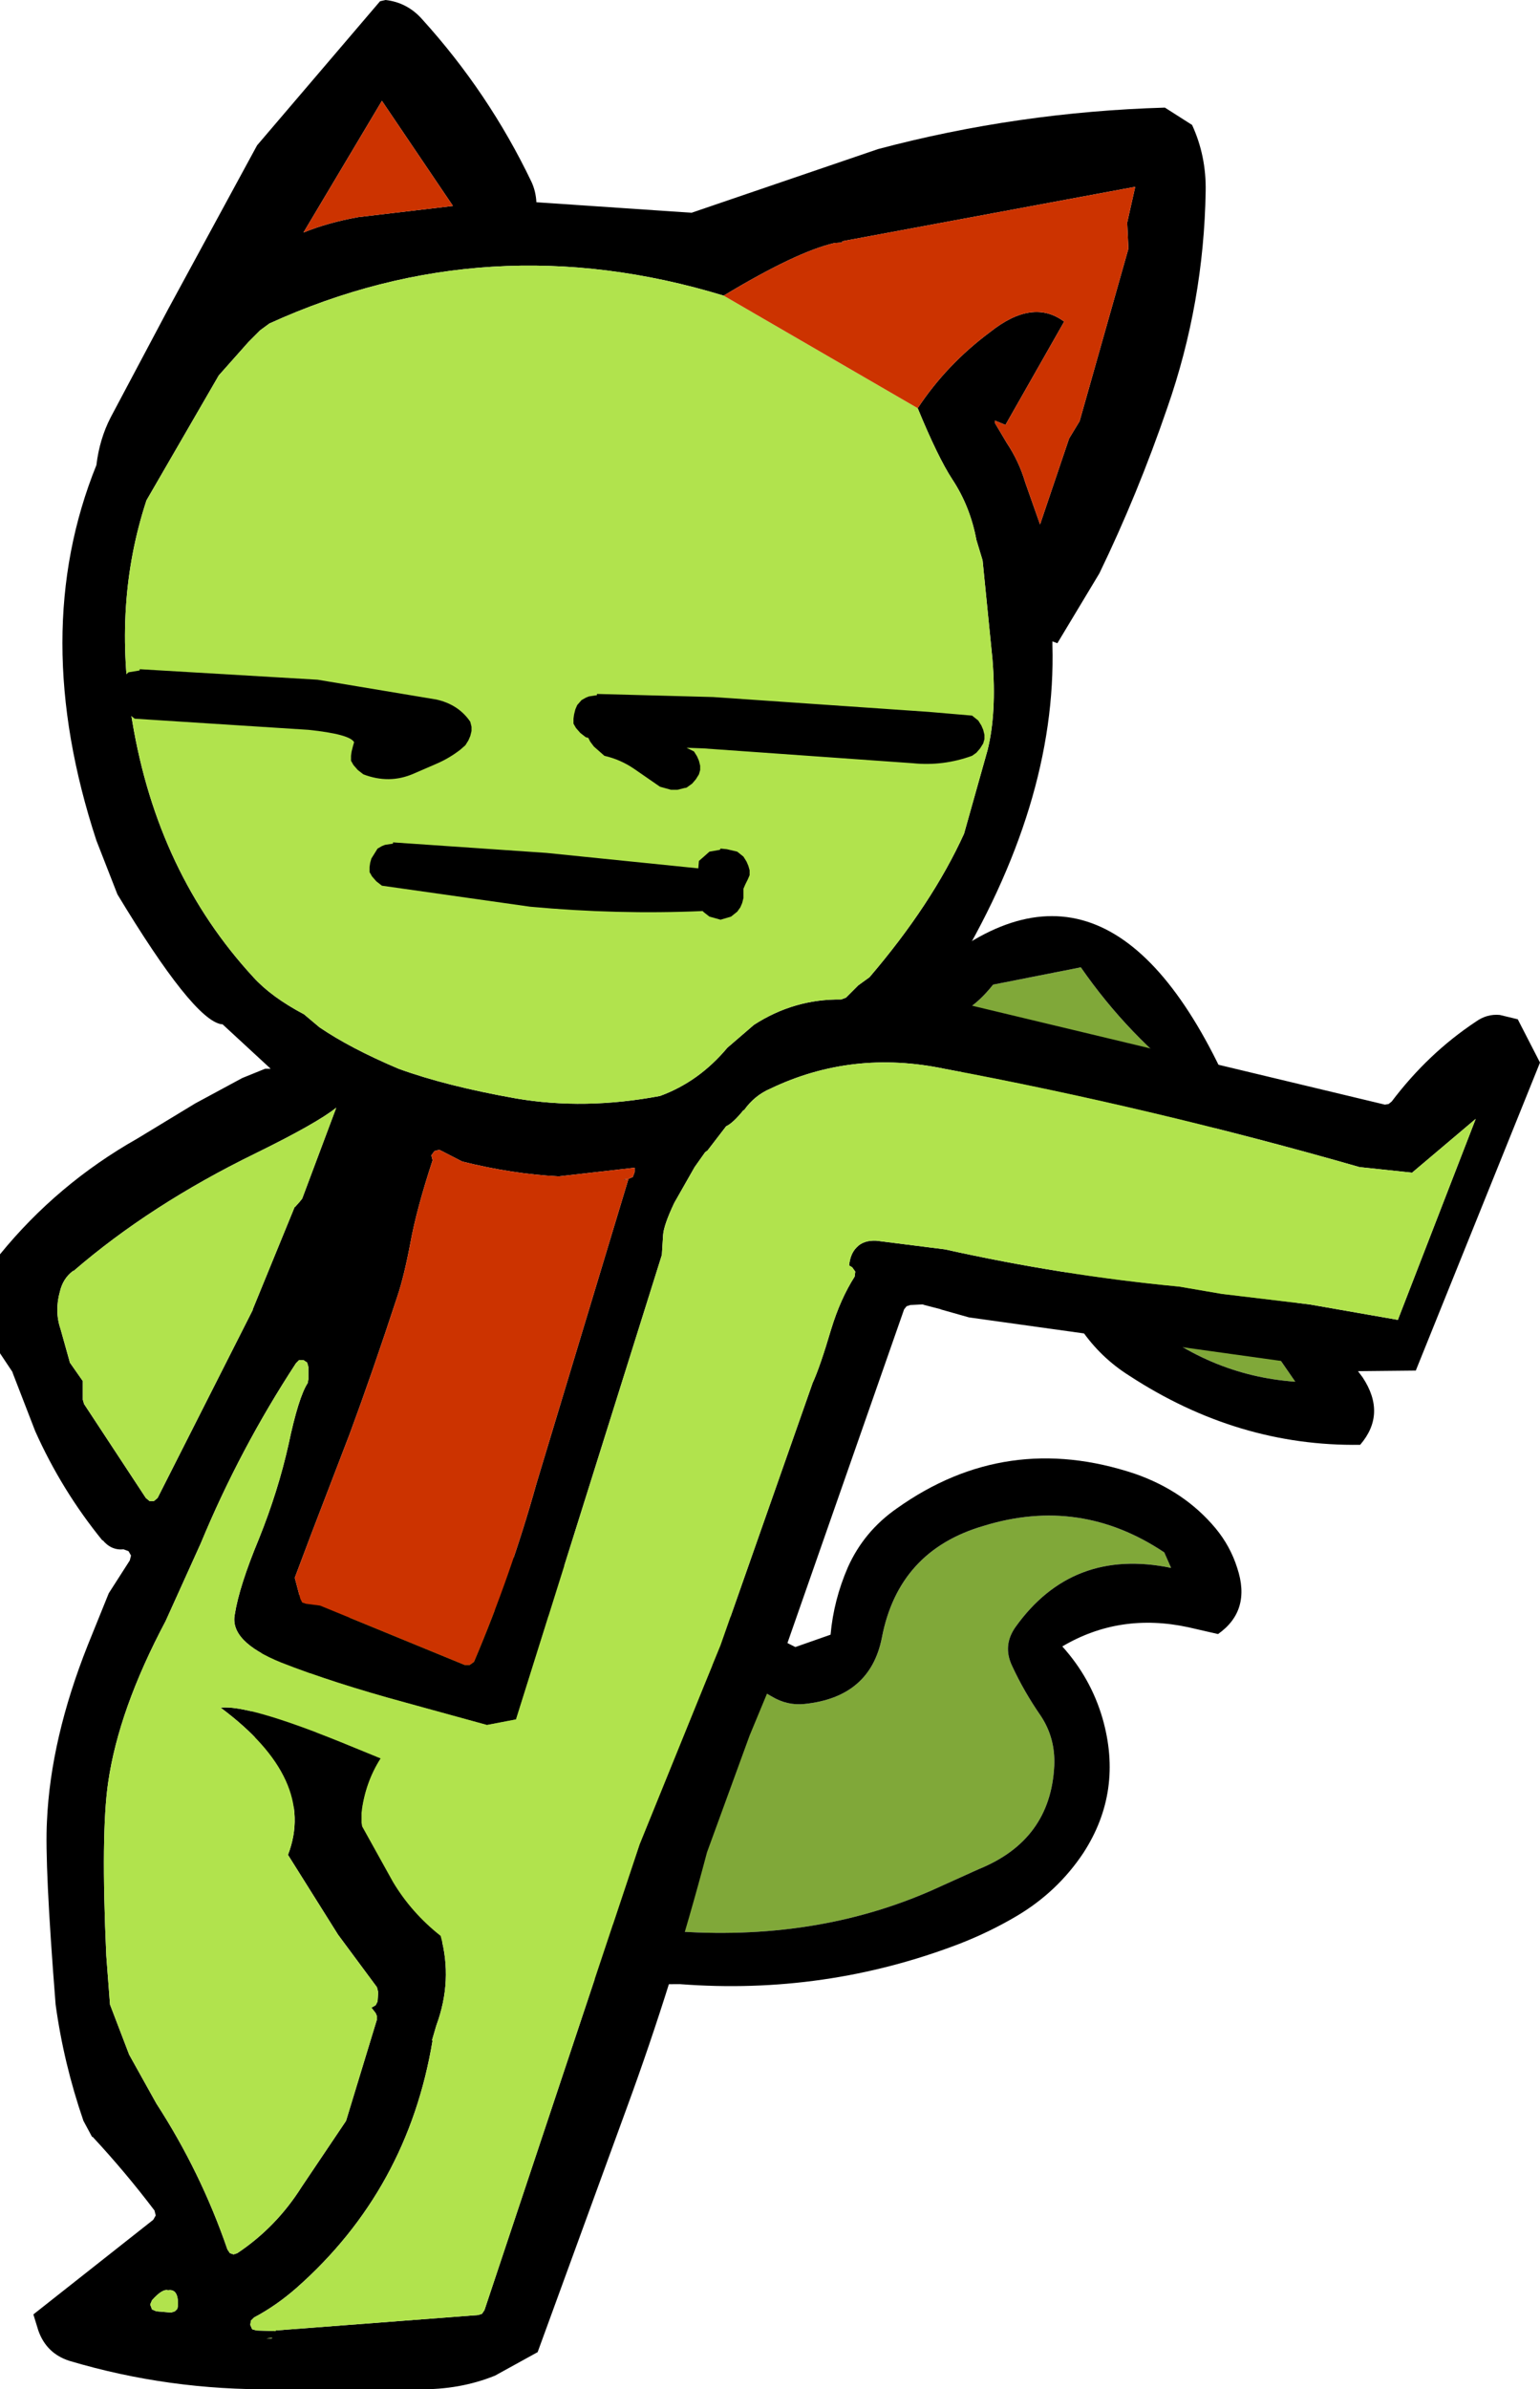 <?xml version="1.0" encoding="UTF-8" standalone="no"?>
<svg xmlns:ffdec="https://www.free-decompiler.com/flash" xmlns:xlink="http://www.w3.org/1999/xlink" ffdec:objectType="shape" height="193.15px" width="124.6px" xmlns="http://www.w3.org/2000/svg">
  <g transform="matrix(1.0, 0.0, 0.0, 1.0, 339.8, 111.0)">
    <path d="M-263.8 -28.7 Q-261.6 -28.7 -259.45 -31.4 L-252.35 -32.8 Q-248.5 -27.25 -243.2 -23.25 -240.2 -17.3 -234.55 -5.05 L-236.35 -5.55 -237.9 -3.5 -235.0 0.7 Q-242.1 0.2 -247.8 -4.75 L-248.45 -5.65 -250.35 -6.3 -251.75 -5.5 Q-253.85 -8.45 -256.5 -13.3 -260.9 -21.35 -263.8 -28.7 M-245.05 15.75 Q-253.05 14.1 -257.65 20.55 -258.7 22.05 -257.9 23.7 -256.95 25.75 -255.6 27.7 -254.4 29.5 -254.5 31.75 -254.8 37.75 -260.6 40.1 L-263.7 41.5 Q-273.2 45.9 -284.8 45.15 -299.7 43.9 -305.5 39.55 -311.35 35.2 -312.9 32.05 -314.45 28.9 -314.7 27.25 -315.45 22.55 -311.55 19.8 -293.35 16.8 -277.35 26.15 -276.1 26.9 -274.7 26.75 -269.4 26.2 -268.45 21.4 -267.1 14.35 -260.2 12.35 -252.4 9.95 -245.6 14.5 L-245.05 15.75" fill="#80a839" fill-rule="evenodd" stroke="none"/>
    <path d="M-243.2 -23.25 Q-248.5 -27.25 -252.35 -32.8 L-259.45 -31.4 Q-261.6 -28.7 -263.8 -28.7 -265.3 -28.7 -266.85 -30.0 L-266.9 -30.25 -265.5 -31.6 Q-250.7 -45.3 -240.7 -23.85 L-242.5 -22.75 -243.2 -23.25 M-251.75 -5.5 L-250.35 -6.3 -248.45 -5.65 -247.8 -4.75 Q-242.1 0.2 -235.0 0.7 L-237.9 -3.5 -236.35 -5.55 -234.55 -5.05 Q-233.3 -4.55 -232.35 -3.4 L-229.55 0.35 Q-227.6 3.3 -229.75 5.8 -239.65 5.95 -248.45 0.2 -250.75 -1.25 -252.3 -3.5 L-252.3 -5.15 -251.75 -5.5 M-239.7 15.75 Q-238.55 19.2 -241.25 21.1 L-243.65 20.55 Q-249.2 19.35 -253.85 22.1 -251.55 24.65 -250.6 27.9 -248.9 33.8 -252.15 38.8 -254.25 41.95 -257.55 43.9 -259.75 45.2 -262.2 46.15 -273.05 50.3 -284.8 49.4 -291.1 49.5 -299.0 47.7 -306.9 45.85 -311.8 40.4 -316.65 34.95 -318.85 30.3 -319.6 28.6 -319.45 26.7 -318.85 17.85 -310.4 14.95 -308.75 14.3 -307.05 14.3 -290.4 14.45 -275.45 22.15 L-272.6 21.15 Q-272.35 18.35 -271.2 15.7 -269.9 12.8 -267.25 10.95 -258.4 4.65 -247.95 8.15 -243.95 9.55 -241.45 12.55 -240.25 14.0 -239.7 15.75 M-245.05 15.75 L-245.6 14.5 Q-252.4 9.95 -260.2 12.35 -267.1 14.35 -268.45 21.4 -269.4 26.2 -274.7 26.75 -276.1 26.9 -277.35 26.15 -293.35 16.8 -311.55 19.8 -315.45 22.55 -314.7 27.25 -314.45 28.9 -312.9 32.05 -311.35 35.2 -305.5 39.55 -299.7 43.9 -284.8 45.15 -273.2 45.9 -263.7 41.5 L-260.6 40.1 Q-254.8 37.75 -254.5 31.75 -254.4 29.5 -255.6 27.7 -256.95 25.75 -257.9 23.7 -258.7 22.05 -257.65 20.55 -253.05 14.1 -245.05 15.75" fill="#000000" fill-rule="evenodd" stroke="none"/>
    <path d="M-330.85 -77.25 L-326.2 -86.0 -319.0 -99.25 -309.05 -110.9 -308.6 -111.0 Q-306.85 -110.8 -305.65 -109.45 -300.25 -103.5 -296.8 -96.3 -296.45 -95.55 -296.4 -94.65 L-283.85 -93.8 -268.75 -98.95 Q-257.45 -101.95 -245.55 -102.3 L-243.35 -100.9 Q-242.2 -98.4 -242.25 -95.55 -242.4 -86.5 -245.35 -78.05 -247.75 -71.05 -250.85 -64.65 L-254.25 -59.0 -254.65 -59.15 -254.65 -58.85 Q-254.3 -46.0 -262.85 -32.0 L-263.4 -31.35 -263.6 -31.1 -263.7 -30.75 -263.6 -30.4 -263.25 -30.2 -227.75 -21.7 -227.45 -21.75 -227.2 -21.95 Q-224.25 -25.85 -220.4 -28.4 -219.5 -29.05 -218.45 -28.95 L-217.0 -28.6 -215.2 -25.1 -225.25 -0.2 -230.2 -0.15 -261.4 -4.5 -263.7 -5.15 -263.65 -5.15 -265.0 -5.5 -265.15 -5.55 -266.15 -5.5 -266.45 -5.4 -266.65 -5.15 -276.15 22.0 -277.8 26.05 -279.15 29.3 -282.6 38.75 Q-285.4 49.35 -289.05 59.3 L-296.3 79.15 -299.75 81.05 Q-302.6 82.2 -305.9 82.15 L-317.6 82.15 Q-326.15 82.25 -334.2 79.85 -336.05 79.25 -336.7 77.4 L-337.1 76.1 -327.4 68.45 -327.2 68.1 -327.3 67.7 Q-329.65 64.6 -332.3 61.75 L-332.35 61.75 -333.05 60.45 Q-334.65 55.8 -335.3 51.05 -336.2 39.7 -336.0 36.2 -335.7 29.55 -332.7 22.0 L-331.0 17.8 -329.3 15.15 -329.2 14.75 -329.4 14.4 -329.8 14.25 Q-330.8 14.35 -331.5 13.5 L-331.5 13.55 Q-334.8 9.5 -336.95 4.7 L-338.75 0.05 -338.8 -0.1 -339.8 -1.6 -339.8 -9.6 Q-335.15 -15.3 -328.7 -18.95 L-324.0 -21.8 -320.2 -23.85 -318.35 -24.6 -317.9 -24.6 -321.8 -28.2 -321.9 -28.2 Q-324.2 -28.6 -330.3 -38.7 L-332.0 -43.05 Q-337.5 -59.8 -332.0 -73.4 -331.75 -75.5 -330.85 -77.25 M-281.25 -87.1 Q-300.3 -92.9 -318.0 -84.85 L-318.75 -84.3 -319.7 -83.35 -322.1 -80.65 -327.95 -70.55 Q-330.7 -62.2 -329.1 -52.7 -327.05 -40.4 -319.3 -32.0 -317.85 -30.4 -315.2 -29.0 L-313.95 -27.95 Q-311.45 -26.25 -307.55 -24.6 -303.7 -23.2 -298.05 -22.2 -292.5 -21.25 -286.4 -22.4 -283.25 -23.55 -280.95 -26.3 L-278.8 -28.15 Q-275.55 -30.25 -271.75 -30.2 L-271.35 -30.35 -270.35 -31.35 -269.45 -32.0 Q-264.4 -37.9 -261.8 -43.6 L-259.9 -50.35 Q-259.15 -53.35 -259.5 -57.7 L-260.3 -65.7 -260.8 -67.35 Q-261.3 -70.05 -262.75 -72.25 -263.9 -74.0 -265.55 -78.0 -263.2 -81.55 -259.7 -84.15 -256.25 -86.9 -253.7 -85.0 L-258.45 -76.65 -259.3 -77.0 -259.3 -76.8 -258.35 -75.2 Q-257.35 -73.7 -256.85 -72.0 L-255.65 -68.6 -253.3 -75.55 -252.45 -76.95 -248.5 -90.9 -248.6 -93.0 -247.95 -95.9 -271.65 -91.5 -271.65 -91.4 -272.3 -91.35 Q-275.35 -90.65 -281.25 -87.1 M-334.15 -0.85 L-333.1 0.65 -333.1 2.15 -333.0 2.5 -328.0 10.1 -327.7 10.35 -327.35 10.35 -327.05 10.1 -319.35 -5.1 -319.35 -5.15 -315.95 -13.45 -315.95 -13.4 -315.55 -13.85 -315.35 -14.1 -312.65 -21.3 -312.6 -21.45 Q-314.15 -20.2 -319.15 -17.75 -327.65 -13.6 -333.85 -8.25 L-333.9 -8.25 Q-334.7 -7.65 -334.95 -6.6 -335.4 -5.0 -334.9 -3.55 L-334.2 -1.05 -334.15 -0.85 M-310.8 -93.45 L-303.15 -94.35 -308.9 -102.85 -315.25 -92.2 Q-313.3 -93.0 -310.8 -93.45 M-304.65 -17.95 L-304.9 -17.6 -304.8 -17.2 Q-306.1 -13.25 -306.6 -10.5 -307.1 -7.85 -307.65 -6.2 -309.65 -0.1 -311.5 4.9 L-314.65 13.1 -315.95 16.55 -315.5 18.25 -315.35 18.55 -315.05 18.65 -313.9 18.8 -302.2 23.6 -301.8 23.6 -301.45 23.35 Q-298.45 16.3 -296.4 8.95 L-288.95 -15.7 -289.3 -15.6 -289.3 -15.65 -288.95 -15.7 -288.6 -15.85 -288.45 -16.25 -288.45 -16.6 -294.6 -15.9 Q-298.4 -16.1 -302.4 -17.1 L-304.25 -18.05 -304.65 -17.95 M-315.25 -1.05 L-315.6 -1.05 -315.85 -0.8 Q-320.4 6.15 -323.55 13.75 L-326.4 20.05 Q-330.2 27.2 -331.05 33.1 -331.65 37.2 -331.2 47.1 L-330.9 51.05 -329.35 55.1 -327.15 59.05 Q-323.55 64.6 -321.4 70.85 L-321.2 71.15 -320.9 71.25 -320.6 71.15 Q-317.45 69.05 -315.4 65.8 L-311.9 60.6 -311.8 60.45 -309.3 52.25 -309.3 52.0 -309.4 51.75 -309.75 51.3 -309.65 51.25 -309.4 51.1 -309.25 50.8 -309.2 50.05 -309.3 49.65 -312.45 45.4 -316.5 38.95 Q-314.15 32.85 -321.95 27.05 -319.75 26.8 -312.3 29.8 L-309.0 31.15 Q-310.25 33.1 -310.55 35.55 L-310.55 35.6 -310.55 36.35 -310.5 36.65 -308.0 41.15 Q-306.5 43.65 -304.15 45.5 -303.15 49.1 -304.5 52.75 L-304.85 53.95 -304.8 53.95 Q-306.8 66.0 -315.8 73.95 -317.45 75.4 -319.25 76.35 L-319.5 76.6 -319.55 76.95 -319.4 77.3 -319.05 77.4 -317.5 77.45 -317.5 77.4 -301.1 76.15 -300.8 76.05 -300.6 75.75 -288.05 38.1 -282.85 25.3 -281.5 22.0 -274.05 0.8 Q-273.45 -0.5 -272.55 -3.55 -271.8 -6.0 -270.65 -7.8 L-270.6 -8.2 -270.85 -8.55 -271.1 -8.7 Q-271.0 -9.65 -270.5 -10.15 -269.95 -10.75 -268.9 -10.7 L-263.35 -10.0 Q-253.9 -7.9 -244.5 -7.0 L-244.45 -7.0 -240.95 -6.4 -233.85 -5.55 -226.7 -4.3 -220.4 -20.55 -225.55 -16.2 -229.8 -16.65 Q-246.55 -21.45 -263.4 -24.6 -270.85 -26.15 -277.45 -23.0 -278.75 -22.45 -279.6 -21.25 L-279.65 -21.25 Q-280.5 -20.2 -281.05 -19.95 L-282.55 -18.0 -282.75 -17.85 -283.6 -16.65 -285.25 -13.75 Q-286.1 -11.95 -286.15 -11.15 L-286.25 -9.55 -298.05 28.0 -300.4 28.45 -306.95 26.65 Q-312.85 25.05 -317.05 23.4 -321.25 21.7 -320.8 19.5 -320.45 17.25 -318.85 13.4 -317.3 9.55 -316.45 5.75 -315.65 1.95 -314.9 0.8 L-314.85 0.5 -314.85 -0.5 -314.95 -0.85 -315.25 -1.05 M-318.25 78.05 L-317.85 78.05 -317.75 78.0 -318.25 78.05 M-327.65 75.3 L-327.5 75.7 -327.15 75.85 -325.95 75.95 -325.65 75.85 -325.45 75.65 -325.4 75.4 Q-325.35 74.0 -326.2 74.15 -326.65 74.0 -327.5 74.95 L-327.65 75.3" fill="#000000" fill-rule="evenodd" stroke="none"/>
    <path d="M-265.55 -78.0 Q-263.9 -74.0 -262.75 -72.25 -261.3 -70.05 -260.8 -67.35 L-260.3 -65.7 -259.5 -57.7 Q-259.15 -53.35 -259.9 -50.35 L-261.8 -43.6 Q-264.4 -37.9 -269.45 -32.0 L-270.35 -31.35 -271.35 -30.35 -271.75 -30.2 Q-275.55 -30.25 -278.8 -28.15 L-280.95 -26.3 Q-283.25 -23.55 -286.4 -22.4 -292.5 -21.25 -298.05 -22.2 -303.7 -23.2 -307.55 -24.6 -311.45 -26.25 -313.95 -27.95 L-315.2 -29.0 Q-317.85 -30.4 -319.3 -32.0 -327.05 -40.4 -329.1 -52.7 -330.7 -62.2 -327.95 -70.55 L-322.1 -80.65 -319.7 -83.35 -318.75 -84.3 -318.0 -84.85 Q-300.3 -92.9 -281.25 -87.1 L-265.55 -78.0 M-334.15 -0.85 L-334.2 -1.05 -334.9 -3.55 Q-335.4 -5.0 -334.95 -6.6 -334.7 -7.65 -333.9 -8.25 L-333.85 -8.25 Q-327.65 -13.6 -319.15 -17.75 -314.15 -20.2 -312.6 -21.45 L-312.65 -21.3 -315.35 -14.1 -315.55 -13.85 -315.95 -13.4 -315.95 -13.45 -319.35 -5.15 -319.35 -5.1 -327.05 10.1 -327.35 10.35 -327.7 10.35 -328.0 10.1 -333.0 2.5 -333.1 2.15 -333.1 0.65 -334.15 -0.85 M-327.65 75.3 L-327.5 74.95 Q-326.65 74.0 -326.2 74.15 -325.35 74.0 -325.4 75.4 L-325.45 75.65 -325.65 75.85 -325.95 75.95 -327.15 75.85 -327.5 75.7 -327.65 75.3 M-318.25 78.05 L-317.75 78.0 -317.85 78.05 -318.25 78.05 M-315.25 -1.05 L-314.95 -0.85 -314.85 -0.5 -314.85 0.5 -314.9 0.8 Q-315.65 1.95 -316.45 5.75 -317.3 9.55 -318.85 13.4 -320.45 17.25 -320.8 19.5 -321.25 21.7 -317.05 23.4 -312.85 25.05 -306.95 26.65 L-300.4 28.45 -298.05 28.0 -286.25 -9.55 -286.15 -11.15 Q-286.1 -11.95 -285.25 -13.75 L-283.6 -16.65 -282.75 -17.85 -282.55 -18.0 -281.05 -19.95 Q-280.5 -20.2 -279.65 -21.25 L-279.6 -21.25 Q-278.75 -22.45 -277.45 -23.0 -270.85 -26.15 -263.4 -24.6 -246.55 -21.45 -229.8 -16.65 L-225.55 -16.2 -220.4 -20.55 -226.7 -4.3 -233.85 -5.55 -240.95 -6.4 -244.45 -7.0 -244.5 -7.0 Q-253.9 -7.9 -263.35 -10.0 L-268.9 -10.7 Q-269.95 -10.75 -270.5 -10.15 -271.0 -9.65 -271.1 -8.7 L-270.85 -8.55 -270.6 -8.2 -270.65 -7.8 Q-271.8 -6.0 -272.55 -3.55 -273.45 -0.5 -274.05 0.8 L-281.5 22.0 -282.85 25.3 -288.05 38.1 -300.6 75.75 -300.8 76.05 -301.1 76.15 -317.5 77.4 -317.5 77.45 -319.05 77.4 -319.4 77.3 -319.55 76.95 -319.5 76.6 -319.25 76.35 Q-317.45 75.4 -315.8 73.95 -306.8 66.0 -304.8 53.95 L-304.85 53.95 -304.5 52.75 Q-303.15 49.1 -304.15 45.5 -306.5 43.65 -308.0 41.15 L-310.5 36.65 -310.55 36.35 -310.55 35.6 -310.55 35.55 Q-310.25 33.1 -309.0 31.15 L-312.3 29.8 Q-319.75 26.8 -321.95 27.05 -314.15 32.85 -316.5 38.95 L-312.45 45.4 -309.3 49.65 -309.2 50.05 -309.25 50.8 -309.4 51.1 -309.65 51.25 -309.75 51.3 -309.4 51.75 -309.3 52.0 -309.3 52.25 -311.8 60.45 -311.9 60.6 -315.4 65.8 Q-317.45 69.05 -320.6 71.15 L-320.9 71.25 -321.2 71.15 -321.4 70.85 Q-323.55 64.6 -327.15 59.05 L-329.35 55.1 -330.9 51.05 -331.2 47.1 Q-331.65 37.2 -331.05 33.1 -330.2 27.2 -326.4 20.05 L-323.55 13.75 Q-320.4 6.15 -315.85 -0.8 L-315.6 -1.05 -315.25 -1.05" fill="#b1e34d" fill-rule="evenodd" stroke="none"/>
    <path d="M-281.25 -87.1 Q-275.35 -90.65 -272.3 -91.35 L-271.65 -91.4 -271.65 -91.5 -247.95 -95.9 -248.6 -93.0 -248.5 -90.9 -252.45 -76.95 -253.3 -75.55 -255.65 -68.6 -256.85 -72.0 Q-257.35 -73.7 -258.35 -75.2 L-259.3 -76.8 -259.3 -77.0 -258.45 -76.65 -253.7 -85.0 Q-256.25 -86.9 -259.7 -84.15 -263.2 -81.55 -265.55 -78.0 L-281.25 -87.1 M-304.65 -17.95 L-304.25 -18.05 -302.4 -17.1 Q-298.4 -16.1 -294.6 -15.9 L-288.45 -16.6 -288.45 -16.25 -288.6 -15.85 -288.95 -15.7 -289.3 -15.65 -289.3 -15.6 -288.95 -15.7 -296.4 8.95 Q-298.45 16.3 -301.45 23.35 L-301.8 23.6 -302.2 23.6 -313.9 18.8 -315.05 18.65 -315.35 18.55 -315.5 18.25 -315.95 16.55 -314.65 13.1 -311.5 4.9 Q-309.65 -0.1 -307.65 -6.2 -307.1 -7.85 -306.6 -10.5 -306.1 -13.25 -304.8 -17.2 L-304.9 -17.6 -304.65 -17.95 M-310.8 -93.45 Q-313.3 -93.0 -315.25 -92.2 L-308.9 -102.85 -303.15 -94.35 -310.8 -93.45" fill="#cc3300" fill-rule="evenodd" stroke="none"/>
    <path d="M-328.5 -56.9 L-314.1 -56.05 -304.5 -54.45 Q-302.7 -54.05 -301.75 -52.65 L-301.65 -52.25 -301.65 -51.9 -301.75 -51.5 -301.9 -51.15 -302.15 -50.75 -302.55 -50.4 Q-303.45 -49.7 -304.5 -49.25 L-306.35 -48.45 Q-308.3 -47.6 -310.4 -48.4 L-310.85 -48.75 -311.2 -49.15 -311.4 -49.5 -311.4 -49.9 -311.35 -50.25 -311.25 -50.65 -311.15 -51.0 Q-311.5 -51.65 -314.85 -52.0 L-328.9 -52.9 -329.35 -53.25 -329.75 -53.65 -330.1 -54.05 -330.25 -54.4 -330.4 -54.75 -330.4 -55.15 -330.35 -55.5 -330.25 -55.9 -329.85 -56.25 -329.4 -56.65 -328.5 -56.8 -328.5 -56.9 M-264.65 -53.45 L-261.15 -53.15 -260.65 -52.75 -260.4 -52.35 -260.25 -52.0 -260.15 -51.6 -260.15 -51.25 -260.25 -50.9 -260.5 -50.5 -260.8 -50.15 -261.15 -49.9 Q-263.5 -49.05 -265.95 -49.3 L-282.9 -50.5 -284.25 -50.55 -283.65 -50.25 -283.4 -49.85 -283.25 -49.5 -283.15 -49.1 -283.15 -48.75 -283.25 -48.4 -283.5 -48.0 -283.8 -47.65 -284.15 -47.4 Q-284.25 -47.3 -284.4 -47.3 L-285.0 -47.15 -285.5 -47.15 -286.4 -47.4 -288.5 -48.85 Q-289.6 -49.6 -290.9 -49.9 L-291.75 -50.65 -292.05 -51.05 -292.2 -51.35 -292.4 -51.4 -292.85 -51.75 -293.2 -52.15 -293.4 -52.5 -293.4 -52.9 -293.35 -53.25 -293.25 -53.65 -293.1 -54.0 -292.75 -54.4 -292.4 -54.6 -292.15 -54.7 -291.5 -54.8 -291.5 -54.9 -282.1 -54.65 -264.65 -53.45 M-309.25 -42.4 L-308.9 -42.6 -308.65 -42.7 -308.0 -42.8 -308.0 -42.9 -295.6 -42.05 -283.3 -40.8 -283.25 -41.4 -282.85 -41.75 -282.4 -42.15 -281.55 -42.3 -281.5 -42.4 -281.0 -42.35 -280.15 -42.15 -279.65 -41.75 -279.4 -41.35 -279.25 -41.0 -279.15 -40.65 -279.15 -40.25 -279.3 -39.9 -279.5 -39.5 -279.65 -39.15 -279.65 -38.75 -279.65 -38.4 -279.75 -38.0 -279.9 -37.65 -280.15 -37.3 -280.65 -36.9 -281.5 -36.65 -282.4 -36.9 -282.85 -37.25 -282.95 -37.35 Q-289.85 -37.05 -296.9 -37.7 L-308.9 -39.4 -309.35 -39.75 -309.7 -40.15 -309.9 -40.5 -309.9 -40.9 -309.85 -41.25 -309.75 -41.6 -309.25 -42.4" fill="#000000" fill-rule="evenodd" stroke="none"/>
  </g>
</svg>
